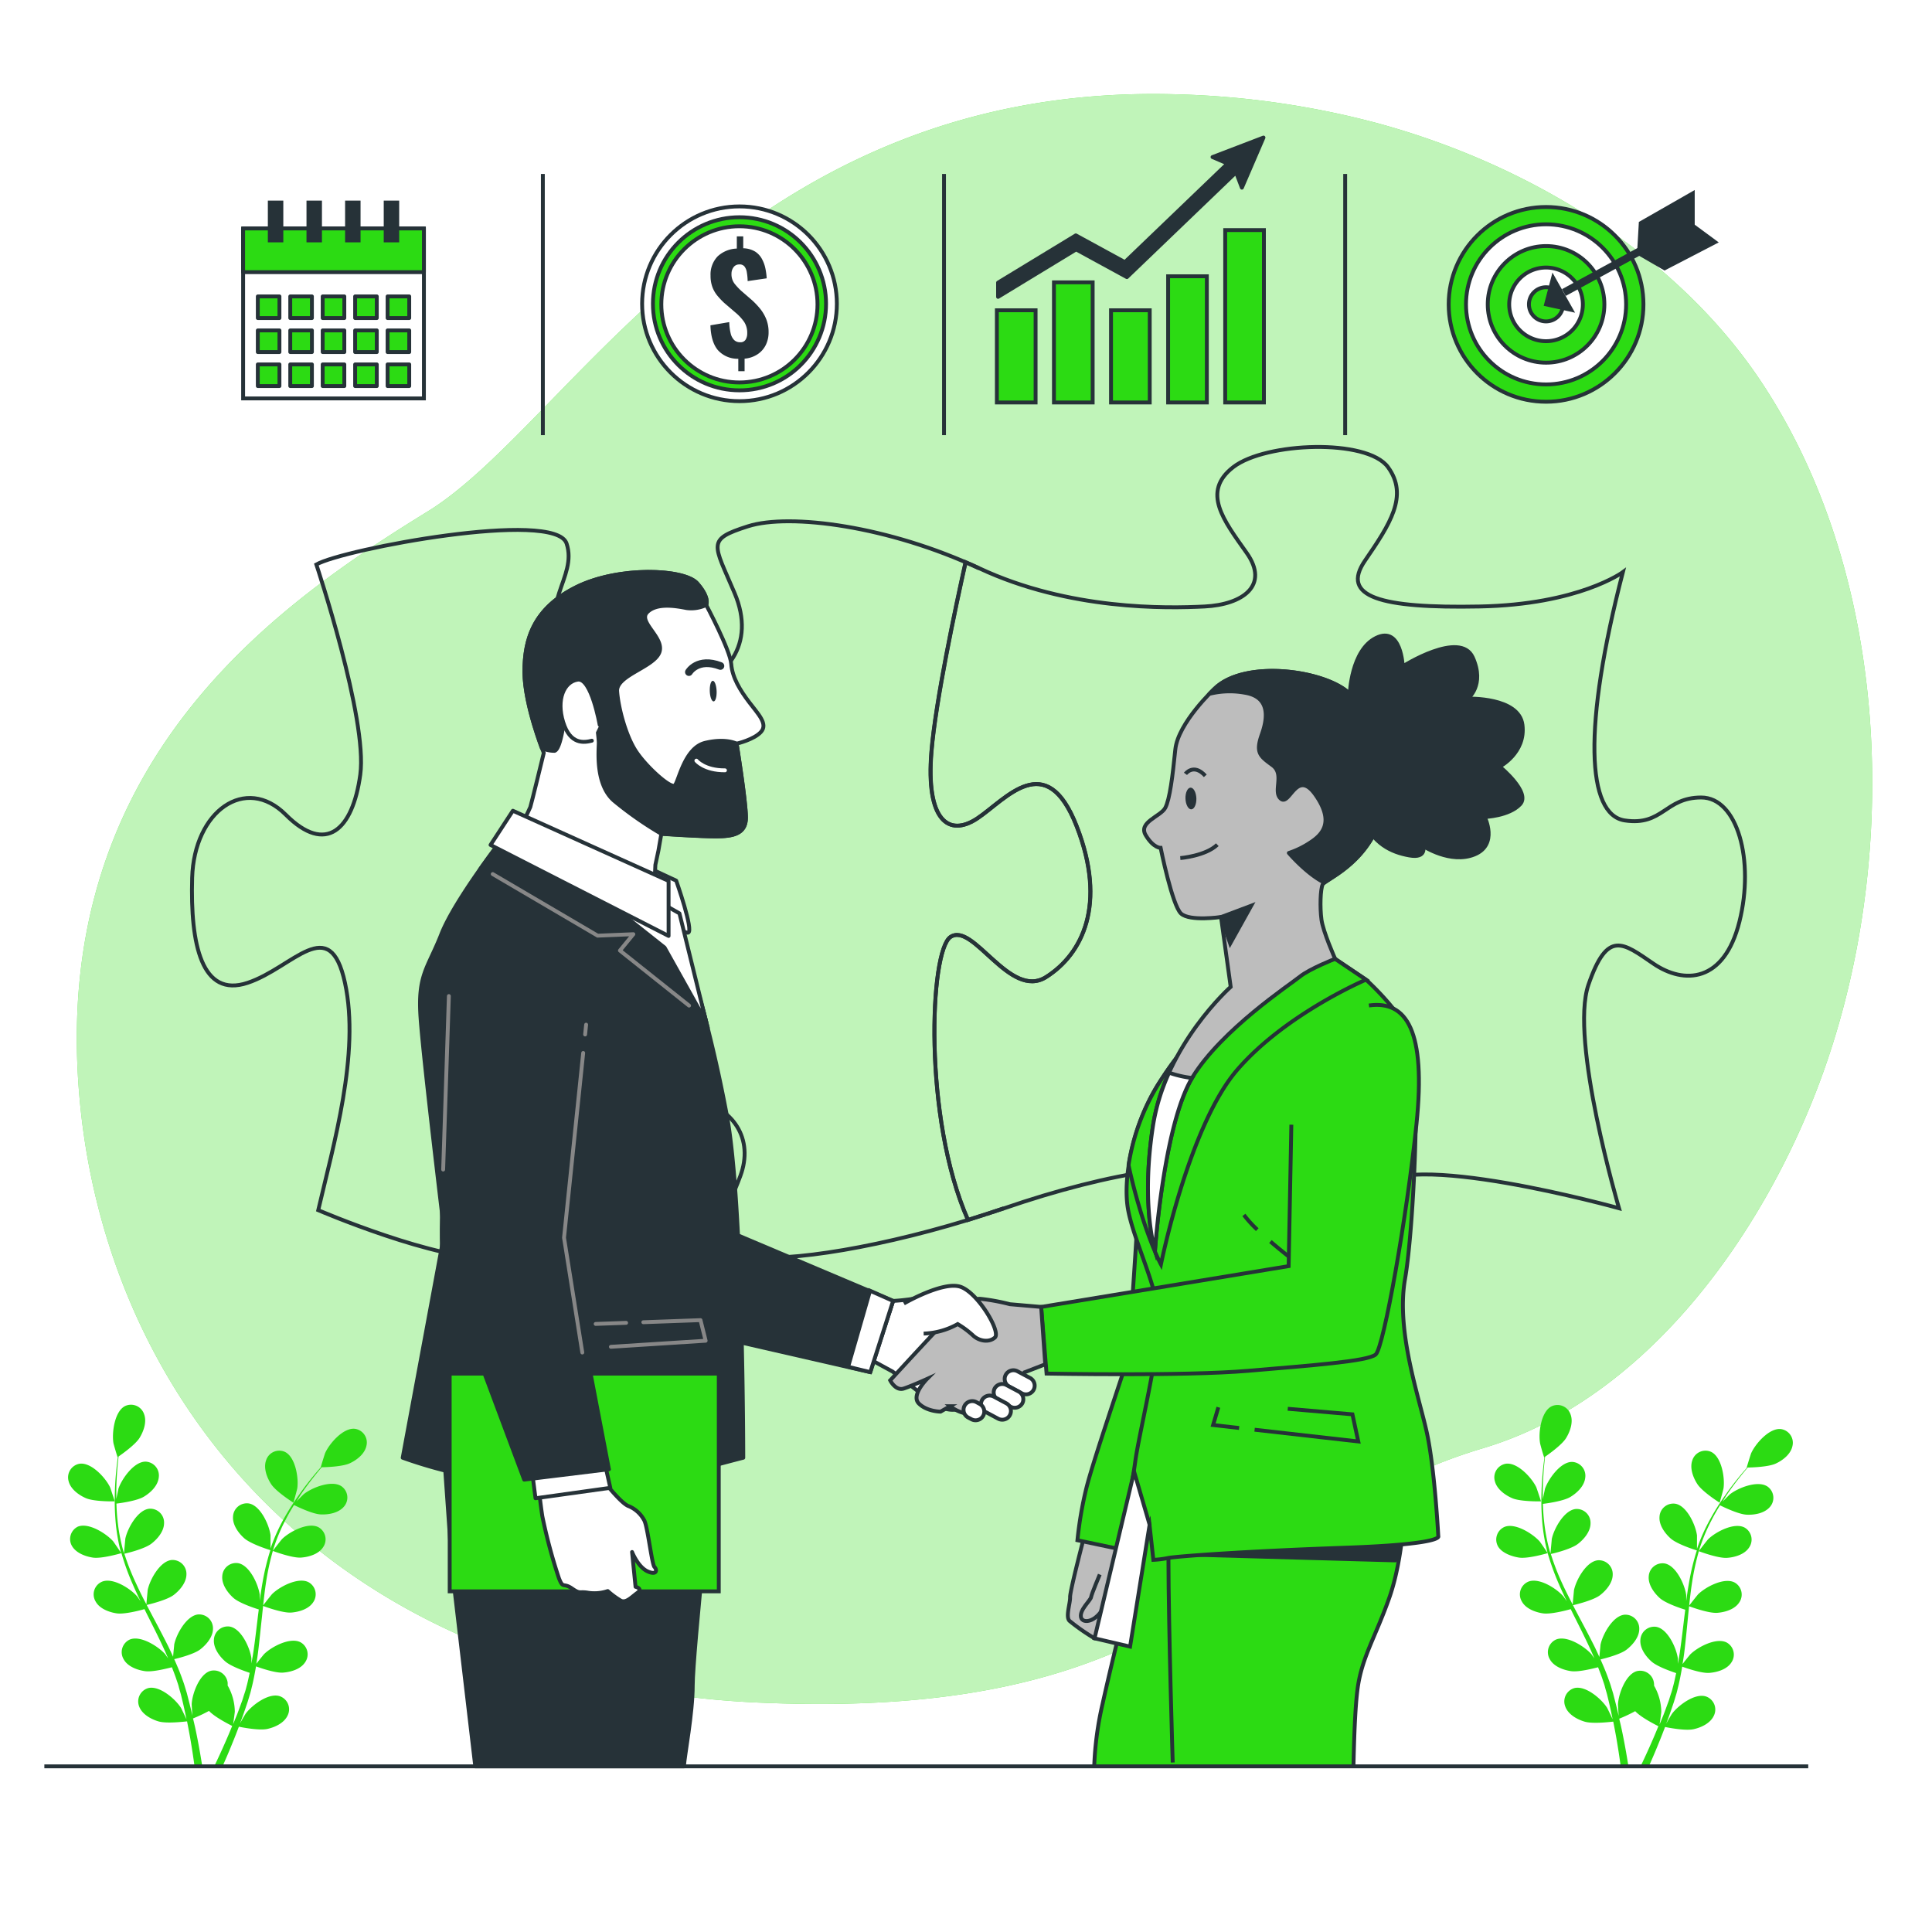<svg class="animated" id="freepik_stories-partnership" xmlns="http://www.w3.org/2000/svg" viewBox="0 0 500 500" version="1.1" xmlns:xlink="http://www.w3.org/1999/xlink" xmlns:svgjs="http://svgjs.com/svgjs"><style>svg#freepik_stories-partnership:not(.animated) .animable {opacity: 0;}svg#freepik_stories-partnership.animated #freepik--background-simple--inject-26 {animation: 1s 1 forwards cubic-bezier(.36,-0.01,.5,1.38) fadeIn;animation-delay: 0s;}svg#freepik_stories-partnership.animated #freepik--Puzzle--inject-26 {animation: 1s 1 forwards cubic-bezier(.36,-0.01,.5,1.38) slideRight;animation-delay: 0s;}svg#freepik_stories-partnership.animated #freepik--Target--inject-26 {animation: 1s 1 forwards cubic-bezier(.36,-0.01,.5,1.38) slideDown;animation-delay: 0s;}svg#freepik_stories-partnership.animated #freepik--Chart--inject-26 {animation: 1s 1 forwards cubic-bezier(.36,-0.01,.5,1.38) slideLeft;animation-delay: 0s;}svg#freepik_stories-partnership.animated #freepik--Money--inject-26 {animation: 1s 1 forwards cubic-bezier(.36,-0.01,.5,1.38) slideDown;animation-delay: 0s;}svg#freepik_stories-partnership.animated #freepik--Calendar--inject-26 {animation: 1s 1 forwards cubic-bezier(.36,-0.01,.5,1.38) lightSpeedLeft;animation-delay: 0s;}svg#freepik_stories-partnership.animated #freepik--Plants--inject-26 {animation: 1s 1 forwards cubic-bezier(.36,-0.01,.5,1.38) slideLeft;animation-delay: 0s;}svg#freepik_stories-partnership.animated #freepik--Characters--inject-26 {animation: 1s 1 forwards cubic-bezier(.36,-0.01,.5,1.38) slideLeft;animation-delay: 0s;}svg#freepik_stories-partnership.animated #freepik--Table--inject-26 {animation: 1s 1 forwards cubic-bezier(.36,-0.01,.5,1.38) slideDown;animation-delay: 0s;}svg#freepik_stories-partnership.animated #freepik--lines-1--inject-26 {animation: 1s 1 forwards cubic-bezier(.36,-0.01,.5,1.38) slideDown;animation-delay: 0s;}            @keyframes fadeIn {                0% {                    opacity: 0;                }                100% {                    opacity: 1;                }            }                    @keyframes slideRight {                0% {                    opacity: 0;                    transform: translateX(30px);                }                100% {                    opacity: 1;                    transform: translateX(0);                }            }                    @keyframes slideDown {                0% {                    opacity: 0;                    transform: translateY(-30px);                }                100% {                    opacity: 1;                    transform: translateY(0);                }            }                    @keyframes slideLeft {                0% {                    opacity: 0;                    transform: translateX(-30px);                }                100% {                    opacity: 1;                    transform: translateX(0);                }            }                    @keyframes lightSpeedLeft {              from {                transform: translate3d(-50%, 0, 0) skewX(20deg);                opacity: 0;              }              60% {                transform: skewX(-10deg);                opacity: 1;              }              80% {                transform: skewX(2deg);              }              to {                opacity: 1;                transform: translate3d(0, 0, 0);              }            }        </style><g id="freepik--background-simple--inject-26" class="animable" style="transform-origin: 252.204px 232.656px;"><path d="M470.92,280.06c-14.72,39.43-44.8,82.11-87.13,94.74-64,19.1-71.6,70.66-186.16,65.88a231.35,231.35,0,0,1-49.54-7.27,190.34,190.34,0,0,1-23.29-7.75C57.87,398.56,23,338.9,20.06,276.47c-3.83-82.1,53.46-121.23,90.69-144.15s82.1-111.7,194.76-107.88a223.57,223.57,0,0,1,50.92,7.43c37.91,10.26,76.44,33,98.83,66.13q2.52,3.73,4.82,7.64C490.05,156.48,491,226.3,470.92,280.06Z" style="fill: rgb(44, 219, 19); transform-origin: 252.204px 232.656px;" id="el4l8grbwkpkt" class="animable"></path><g id="elczpwl6kn0g"><path d="M470.92,280.06c-14.72,39.43-44.8,82.11-87.13,94.74-64,19.1-71.6,70.66-186.16,65.88a231.35,231.35,0,0,1-49.54-7.27,190.34,190.34,0,0,1-23.29-7.75C57.87,398.56,23,338.9,20.06,276.47c-3.83-82.1,53.46-121.23,90.69-144.15s82.1-111.7,194.76-107.88a223.57,223.57,0,0,1,50.92,7.43c37.91,10.26,76.44,33,98.83,66.13q2.52,3.73,4.82,7.64C490.05,156.48,491,226.3,470.92,280.06Z" style="fill: rgb(255, 255, 255); opacity: 0.7; transform-origin: 252.204px 232.656px;" class="animable"></path></g></g><g id="freepik--Puzzle--inject-26" class="animable" style="transform-origin: 250.642px 231.185px;"><path d="M250.5,315.72c-11.63-26.4-9.91-69.64-4.52-73.24,5.93-3.95,15.32,16.32,24.72,10.39s15.82-18.79,7.91-39.06-18.29-6.92-25.71-2-13.35.5-11.86-17.3c1.09-13.13,6.21-37.26,8.83-49,1.18.51,2.36,1,3.52,1.57-23.23-10.88-48.94-14.34-59.81-10.88s-8.9,4.45-3.47,17.3c11.35,26.81-31.62,36-44,15.35-7.41-12.36,3.49-19.3.52-28.2s-57.84,1.48-64.76,5.44c0,0,13.34,40,11.37,54.38s-8.9,20.77-19.28,10.38-23.73-1-24.23,16.32,2.47,31.14,14.34,27.19,21.26-18.29,25.21,0-3,42-6.92,58.83c0,0,31.15,13.35,45.48,12.36s23.24-1.48,18.79-10.38-11.87-14.83-6.43-24.72,27.19-8.9,38.56-6.43,16.32,10.88,12.86,20.27-9.4,18.79,1.48,20.76c10.25,1.87,36.32-2.42,62-10.78C253.58,314.76,252,315.24,250.5,315.72Z" style="fill: none; stroke: rgb(38, 50, 56); stroke-miterlimit: 10; transform-origin: 165.926px 230.256px;" id="elc0ck0bopr74" class="animable"></path><path d="M259.82,312.69c-1.52.52-3.05,1-4.57,1.53C256.77,313.72,258.3,313.21,259.82,312.69Z" style="fill: none; stroke: rgb(38, 50, 56); stroke-miterlimit: 10; transform-origin: 257.535px 313.455px;" id="el1paoei9yvpv" class="animable"></path><path d="M440.27,206.39c-9.39,0-9.89,7.42-19.78,5.94s-10.87-24.23-.49-64.27c0,0-11.37,8.4-37.08,8.9s-36.09-2.48-29.66-11.87,11.37-16.81,5.93-24.22-31.64-6.43-40,0-2.47,13.84,3.46,22.24-1,13.35-10.88,13.85-35.1,1-58.34-9.89c-1.16-.55-2.34-1.06-3.52-1.57-2.62,11.77-7.74,35.9-8.83,49-1.49,17.8,4.44,22.25,11.86,17.3s17.8-18.29,25.71,2,1.48,33.12-7.91,39.06S251.91,238.53,246,242.48c-5.39,3.6-7.11,46.84,4.52,73.24,3.11-1,6.22-2,9.32-3,27.19-9.4,54.38-13.85,59.33-7.42s3,5.44-3.46,15.33-5.94,18.29,4.94,23.23,37.57,4,40-7.41-11.37-17.8-4.94-28.68S419,312.69,419,312.69s-12.85-43.51-7.91-57.85S420,244,427.91,249.4s18.29,4.95,22.25-10.87S449.66,206.39,440.27,206.39Z" style="fill: none; stroke: rgb(38, 50, 56); stroke-miterlimit: 10; transform-origin: 346.228px 231.185px;" id="elmqsyv48tjom" class="animable"></path></g><g id="freepik--Target--inject-26" class="animable" style="transform-origin: 405.222px 78.77px;"><g id="elwbo5fduo01q"><circle cx="400.12" cy="78.77" r="25.2" style="fill: rgb(44, 219, 19); stroke: rgb(38, 50, 56); stroke-miterlimit: 10; transform-origin: 400.12px 78.77px; transform: rotate(-25.27deg);" class="animable"></circle></g><g id="elx7wv14j6tmd"><circle cx="400.12" cy="78.77" r="20.72" style="fill: rgb(255, 255, 255); stroke: rgb(38, 50, 56); stroke-miterlimit: 10; transform-origin: 400.12px 78.77px; transform: rotate(-5.86deg);" class="animable"></circle></g><g id="elk6kjycvppwc"><circle cx="400.12" cy="78.77" r="15.09" style="fill: rgb(44, 219, 19); stroke: rgb(38, 50, 56); stroke-miterlimit: 10; transform-origin: 400.12px 78.77px; transform: rotate(-25.44deg);" class="animable"></circle></g><path d="M409.64,78.77a9.53,9.53,0,1,0-9.53,9.53A9.52,9.52,0,0,0,409.64,78.77Z" style="fill: rgb(255, 255, 255); stroke: rgb(38, 50, 56); stroke-miterlimit: 10; transform-origin: 400.11px 78.77px;" id="el2lk6ukuj0vw" class="animable"></path><path d="M404.53,78.77a4.42,4.42,0,1,0-4.42,4.41A4.42,4.42,0,0,0,404.53,78.77Z" style="fill: rgb(44, 219, 19); stroke: rgb(38, 50, 56); stroke-miterlimit: 10; transform-origin: 400.11px 78.76px;" id="elw5zfjwvz5q" class="animable"></path><polygon points="401.94 71.86 400.12 78.77 406.64 80.2 401.94 71.86" style="fill: rgb(38, 50, 56); stroke: rgb(38, 50, 56); stroke-miterlimit: 10; transform-origin: 403.38px 76.03px;" id="el741zmx3e7ai" class="animable"></polygon><line x1="404.72" y1="75.71" x2="433.39" y2="60.09" style="fill: rgb(255, 255, 255); stroke: rgb(38, 50, 56); stroke-miterlimit: 10; stroke-width: 2px; transform-origin: 419.055px 67.9px;" id="elye6j418omwl" class="animable"></line><polygon points="424.19 65.23 424.62 57.74 438.09 50.04 438.09 58.59 424.19 65.23" style="fill: rgb(38, 50, 56); stroke: rgb(38, 50, 56); stroke-miterlimit: 10; transform-origin: 431.14px 57.635px;" id="el290qlhyiigq" class="animable"></polygon><polygon points="443.87 62.66 437.97 58.31 424.13 65.58 430.8 69.44 443.87 62.66" style="fill: rgb(38, 50, 56); stroke: rgb(38, 50, 56); stroke-miterlimit: 10; transform-origin: 434px 63.875px;" id="elx1swzbshomn" class="animable"></polygon></g><g id="freepik--Chart--inject-26" class="animable" style="transform-origin: 292.545px 69.88px;"><rect x="257.99" y="80.3" width="10.02" height="23.86" style="fill: rgb(44, 219, 19); stroke: rgb(38, 50, 56); stroke-miterlimit: 10; transform-origin: 263px 92.23px;" id="elcvd68nqd7s" class="animable"></rect><rect x="272.76" y="73.07" width="10.02" height="31.09" style="fill: rgb(44, 219, 19); stroke: rgb(38, 50, 56); stroke-miterlimit: 10; transform-origin: 277.77px 88.615px;" id="elfkfjrtlskmr" class="animable"></rect><rect x="287.53" y="80.3" width="10.02" height="23.86" style="fill: rgb(44, 219, 19); stroke: rgb(38, 50, 56); stroke-miterlimit: 10; transform-origin: 292.54px 92.23px;" id="elqm9o8gtipr" class="animable"></rect><rect x="302.31" y="71.5" width="10.02" height="32.66" style="fill: rgb(44, 219, 19); stroke: rgb(38, 50, 56); stroke-miterlimit: 10; transform-origin: 307.32px 87.83px;" id="eletzu3o7plw" class="animable"></rect><rect x="317.08" y="59.55" width="10.02" height="44.61" style="fill: rgb(44, 219, 19); stroke: rgb(38, 50, 56); stroke-miterlimit: 10; transform-origin: 322.09px 81.855px;" id="el6clau6eeg6p" class="animable"></rect><polygon points="313.8 40.65 317.71 42.32 291.12 67.84 278.42 60.91 258.3 73.14 258.3 76.83 278.5 64.55 291.64 71.72 319.89 44.6 321.4 48.57 326.99 35.6 313.8 40.65" style="fill: rgb(38, 50, 56); stroke: rgb(38, 50, 56); stroke-linecap: round; stroke-linejoin: round; transform-origin: 292.645px 56.215px;" id="elelxmoz860i" class="animable"></polygon></g><g id="freepik--Money--inject-26" class="animable" style="transform-origin: 191.38px 78.62px;"><g id="elce3nw72ygfs"><circle cx="191.38" cy="78.62" r="25.2" style="fill: rgb(255, 255, 255); stroke: rgb(38, 50, 56); stroke-miterlimit: 10; transform-origin: 191.38px 78.62px; transform: rotate(-13.21deg);" class="animable"></circle></g><g id="eldnevdx3mq5m"><circle cx="191.38" cy="78.62" r="22.4" style="fill: rgb(44, 219, 19); stroke: rgb(38, 50, 56); stroke-miterlimit: 10; transform-origin: 191.38px 78.62px; transform: rotate(-12.86deg);" class="animable"></circle></g><g id="el03wbcbszpcjc"><circle cx="191.36" cy="78.77" r="20.21" style="fill: rgb(255, 255, 255); stroke: rgb(38, 50, 56); stroke-miterlimit: 10; transform-origin: 191.36px 78.77px; transform: rotate(-8.81deg);" class="animable"></circle></g><path d="M191.07,96.06V92.85a6.84,6.84,0,0,1-5.31-2.27q-1.77-2.14-1.9-6.39l4.87-.83a13.58,13.58,0,0,0,.36,2.89A3.53,3.53,0,0,0,190,88a2.09,2.09,0,0,0,1.52.57,1.53,1.53,0,0,0,1.46-.69,3.08,3.08,0,0,0,.4-1.59,5.14,5.14,0,0,0-.81-3,12.47,12.47,0,0,0-2.23-2.4l-2.93-2.51a19.58,19.58,0,0,1-1.79-1.9,7.75,7.75,0,0,1-1.26-2.21,8.39,8.39,0,0,1-.47-2.94,6.76,6.76,0,0,1,1.85-5,7.63,7.63,0,0,1,4.95-2V61.17h1.66v3.08a6.31,6.31,0,0,1,3.05.84A5.18,5.18,0,0,1,197.18,67a8.76,8.76,0,0,1,.9,2.45,17.25,17.25,0,0,1,.34,2.58l-4.93.72a14.63,14.63,0,0,0-.21-2.26,3.26,3.26,0,0,0-.62-1.54,1.59,1.59,0,0,0-1.38-.51,1.75,1.75,0,0,0-1.47.76,2.8,2.8,0,0,0-.5,1.62,4,4,0,0,0,.76,2.55,15.84,15.84,0,0,0,1.73,1.87l2.86,2.48a20.33,20.33,0,0,1,2.11,2.24,10.65,10.65,0,0,1,1.55,2.68,9,9,0,0,1,.59,3.36,7.34,7.34,0,0,1-.75,3.33A6.12,6.12,0,0,1,196,91.72a7.11,7.11,0,0,1-3.3,1.1v3.24Z" style="fill: rgb(38, 50, 56); transform-origin: 191.386px 78.615px;" id="elf1ivkj0vi1" class="animable"></path></g><g id="freepik--Calendar--inject-26" class="animable" style="transform-origin: 86.315px 77.515px;"><rect x="62.92" y="59.12" width="46.79" height="43.99" style="fill: rgb(255, 255, 255); stroke: rgb(38, 50, 56); stroke-miterlimit: 10; transform-origin: 86.315px 81.115px;" id="el7wwrix8idli" class="animable"></rect><rect x="62.92" y="59.12" width="46.79" height="11.31" style="fill: rgb(44, 219, 19); stroke: rgb(38, 50, 56); stroke-linecap: round; stroke-linejoin: round; transform-origin: 86.315px 64.775px;" id="el6mwnijrbxmc" class="animable"></rect><rect x="66.72" y="76.71" width="5.6" height="5.6" style="fill: rgb(44, 219, 19); stroke: rgb(38, 50, 56); stroke-linecap: round; stroke-linejoin: round; transform-origin: 69.52px 79.51px;" id="el07jb8ek8ueno" class="animable"></rect><rect x="75.12" y="76.71" width="5.6" height="5.6" style="fill: rgb(44, 219, 19); stroke: rgb(38, 50, 56); stroke-linecap: round; stroke-linejoin: round; transform-origin: 77.92px 79.51px;" id="el79x8vu8gwv9" class="animable"></rect><rect x="83.51" y="76.71" width="5.6" height="5.6" style="fill: rgb(44, 219, 19); stroke: rgb(38, 50, 56); stroke-linecap: round; stroke-linejoin: round; transform-origin: 86.31px 79.51px;" id="el7jnywo1c1fc" class="animable"></rect><rect x="91.91" y="76.71" width="5.6" height="5.6" style="fill: rgb(44, 219, 19); stroke: rgb(38, 50, 56); stroke-linecap: round; stroke-linejoin: round; transform-origin: 94.71px 79.51px;" id="elqkpxt7ug6ac" class="animable"></rect><rect x="100.31" y="76.71" width="5.6" height="5.6" style="fill: rgb(44, 219, 19); stroke: rgb(38, 50, 56); stroke-linecap: round; stroke-linejoin: round; transform-origin: 103.11px 79.51px;" id="elu8jo8dyosp" class="animable"></rect><rect x="66.72" y="85.51" width="5.6" height="5.6" style="fill: rgb(44, 219, 19); stroke: rgb(38, 50, 56); stroke-linecap: round; stroke-linejoin: round; transform-origin: 69.52px 88.31px;" id="elq6abqbv7ul" class="animable"></rect><rect x="75.12" y="85.51" width="5.6" height="5.6" style="fill: rgb(44, 219, 19); stroke: rgb(38, 50, 56); stroke-linecap: round; stroke-linejoin: round; transform-origin: 77.92px 88.31px;" id="elsacf2l5sevc" class="animable"></rect><rect x="83.51" y="85.51" width="5.6" height="5.6" style="fill: rgb(44, 219, 19); stroke: rgb(38, 50, 56); stroke-linecap: round; stroke-linejoin: round; transform-origin: 86.31px 88.31px;" id="el8khzszvo7lw" class="animable"></rect><rect x="91.91" y="85.51" width="5.6" height="5.6" style="fill: rgb(44, 219, 19); stroke: rgb(38, 50, 56); stroke-linecap: round; stroke-linejoin: round; transform-origin: 94.71px 88.31px;" id="ell1sbcq3eaz" class="animable"></rect><rect x="100.31" y="85.51" width="5.6" height="5.6" style="fill: rgb(44, 219, 19); stroke: rgb(38, 50, 56); stroke-linecap: round; stroke-linejoin: round; transform-origin: 103.11px 88.31px;" id="elnfajvlo9enr" class="animable"></rect><rect x="66.72" y="94.31" width="5.6" height="5.6" style="fill: rgb(44, 219, 19); stroke: rgb(38, 50, 56); stroke-linecap: round; stroke-linejoin: round; transform-origin: 69.52px 97.11px;" id="el07th9o8igto2" class="animable"></rect><rect x="75.12" y="94.31" width="5.6" height="5.6" style="fill: rgb(44, 219, 19); stroke: rgb(38, 50, 56); stroke-linecap: round; stroke-linejoin: round; transform-origin: 77.92px 97.11px;" id="el97bwamjn71b" class="animable"></rect><rect x="83.51" y="94.31" width="5.6" height="5.6" style="fill: rgb(44, 219, 19); stroke: rgb(38, 50, 56); stroke-linecap: round; stroke-linejoin: round; transform-origin: 86.31px 97.11px;" id="elejt03btuxi" class="animable"></rect><rect x="91.91" y="94.31" width="5.6" height="5.6" style="fill: rgb(44, 219, 19); stroke: rgb(38, 50, 56); stroke-linecap: round; stroke-linejoin: round; transform-origin: 94.71px 97.11px;" id="eln1b0bofa64s" class="animable"></rect><rect x="100.31" y="94.31" width="5.6" height="5.6" style="fill: rgb(44, 219, 19); stroke: rgb(38, 50, 56); stroke-linecap: round; stroke-linejoin: round; transform-origin: 103.11px 97.11px;" id="elox633xpl4qs" class="animable"></rect><rect x="69.32" y="51.92" width="4" height="10.8" style="fill: rgb(38, 50, 56); transform-origin: 71.32px 57.32px;" id="elrg3vibj64f" class="animable"></rect><rect x="79.32" y="51.92" width="4" height="10.8" style="fill: rgb(38, 50, 56); transform-origin: 81.32px 57.32px;" id="elsy4qv345fj" class="animable"></rect><rect x="89.31" y="51.92" width="4" height="10.8" style="fill: rgb(38, 50, 56); transform-origin: 91.31px 57.32px;" id="eluq7tyegt4bp" class="animable"></rect><rect x="99.31" y="51.92" width="4" height="10.8" style="fill: rgb(38, 50, 56); transform-origin: 101.31px 57.32px;" id="el4ahwfv6qvc6" class="animable"></rect></g><g id="freepik--Plants--inject-26" class="animable" style="transform-origin: 240.802px 410.385px;"><path d="M22.23,387.72c2.17.95,7.48.83,7.48.83s-1.14-3.47-1.24-3.68c-1.17-2.44-4.85-6.46-7.85-6.06a3.58,3.58,0,0,0-2.87,4.49C18.25,385.37,20.38,386.92,22.23,387.72Z" style="fill: rgb(44, 219, 19); transform-origin: 23.665px 383.669px;" id="elx4tmf4lzx2" class="animable"></path><path d="M24.06,403.11c2.25.32,7-1.05,7.37-1.16a62.79,62.79,0,0,0,2.87,7.95c.65,1.51,1.36,3,2.08,4.51-.43-.64-.82-1.2-.89-1.27-1.76-2.05-6.38-5-9.16-3.77a3.57,3.57,0,0,0-1.59,5.08c1,1.87,3.49,2.8,5.49,3.09s6.09-.79,7.16-1.1c.28.57.56,1.15.85,1.72,1.37,2.73,2.75,5.45,4,8.16.45.95.86,1.91,1.27,2.87-.39-.57-.71-1-.77-1.1-1.77-2-6.39-4.95-9.17-3.77A3.59,3.59,0,0,0,32,429.41c1,1.87,3.5,2.79,5.49,3.08s5.7-.69,7-1c.39,1,.78,2,1.12,3,.21.67.47,1.31.64,2s.38,1.34.56,2c.31,1.29.64,2.62.91,3.89.2.88.37,1.73.54,2.57-.44-.95-1.33-2.8-1.42-2.95-1.44-2.29-5.56-5.86-8.49-5.12A3.59,3.59,0,0,0,36,441.6c.73,2,3,3.3,5,3.89,2.12.64,6.82.05,7.41,0,.28,1.41.54,2.78.77,4.07.5,2.87.88,5.43,1.17,7.6h2c-.35-2.25-.8-4.92-1.4-7.92-.28-1.43-.61-2.95-1-4.51a38.36,38.36,0,0,0,4.14-1.95c1.55,1.68,5.51,3.64,6,3.89-.54,1.33-1.08,2.62-1.61,3.82-1.1,2.53-2.14,4.77-3.06,6.67h2.15c.79-1.76,1.66-3.76,2.56-6,.56-1.35,1.12-2.8,1.69-4.29.57.12,5.22,1.06,7.39.57,2-.44,4.35-1.55,5.24-3.5a3.59,3.59,0,0,0-2-4.95c-2.87-1-7.24,2.3-8.85,4.47-.09.13-1,1.63-1.5,2.59.23-.61.46-1.2.68-1.83.46-1.25.88-2.51,1.34-3.86l.6-2c.21-.67.35-1.39.54-2.1.39-1.63.7-3.31,1-5,1.1.4,5,1.76,7,1.61s4.54-.88,5.7-2.67a3.57,3.57,0,0,0-1.2-5.19c-2.69-1.38-7.51,1.17-9.42,3.08-.12.12-1.34,1.64-2,2.49.16-1,.33-2,.46-3.08.37-3,.65-6.05,1-9.09.09-.93.19-1.86.29-2.79.39.15,5,1.86,7.26,1.71,2-.15,4.53-.88,5.7-2.67a3.58,3.58,0,0,0-1.2-5.19c-2.69-1.39-7.51,1.16-9.43,3.07-.14.14-1.89,2.34-2.31,2.92.21-2.05.45-4.08.76-6.08a65,65,0,0,1,1.74-8c.18.07,5,1.88,7.3,1.72,2-.14,4.54-.88,5.7-2.67a3.58,3.58,0,0,0-1.2-5.19c-2.69-1.39-7.51,1.17-9.42,3.07-.15.15-2,2.51-2.35,3,0-.15.08-.31.12-.46a45.74,45.74,0,0,1,3.17-7.56c.68-1.35,1.42-2.6,2.16-3.79.86.43,4.8,2.34,6.91,2.43s4.6-.38,6-2a3.57,3.57,0,0,0-.63-5.29c-2.52-1.68-7.59.34-9.7,2-.12.09-1.18,1.15-1.94,1.93.34-.53.68-1.09,1-1.6,1.26-1.9,2.54-3.57,3.68-5,.66-.83,1.27-1.56,1.85-2.25,1.06,0,5.34-.15,7.21-1s3.92-2.45,4.36-4.54a3.58,3.58,0,0,0-3-4.41c-3-.32-6.58,3.8-7.68,6.27-.09.21-1.19,3.72-1.14,3.72H83c-.57.65-1.18,1.35-1.82,2.13-1.18,1.44-2.49,3.09-3.8,5a61.57,61.57,0,0,0-4,6.29,46.45,46.45,0,0,0-3.37,7.58l0,.1c0-.89,0-3.37,0-3.56-.35-2.68-2.6-7.65-5.57-8.2a3.58,3.58,0,0,0-4.13,3.37c-.17,2.13,1.37,4.26,2.87,5.6,1.7,1.52,6.41,3,6.79,3.1a63.22,63.22,0,0,0-2,8.22c-.29,1.62-.53,3.26-.75,4.9,0-.76,0-1.45,0-1.54-.35-2.68-2.6-7.65-5.57-8.2a3.58,3.58,0,0,0-4.13,3.36c-.17,2.13,1.37,4.26,2.87,5.61s5.52,2.69,6.58,3l-.24,1.9c-.36,3-.71,6.06-1.14,9-.15,1-.34,2.06-.53,3.09,0-.68,0-1.26,0-1.34-.35-2.68-2.59-7.66-5.57-8.21a3.59,3.59,0,0,0-4.13,3.37c-.17,2.13,1.37,4.26,2.88,5.6s5.12,2.57,6.38,3c-.22,1-.44,2.08-.7,3.09-.19.67-.33,1.34-.56,2s-.43,1.34-.64,2c-.46,1.25-.92,2.54-1.39,3.75l-1,2.44c.16-1,.44-3.07.44-3.25a14,14,0,0,0-1.86-6.76,5.24,5.24,0,0,0,0-.79,3.59,3.59,0,0,0-4.38-3c-2.92.78-4.78,5.91-4.92,8.61,0,.16.1,1.9.18,3-.14-.64-.28-1.25-.44-1.91-.31-1.29-.65-2.57-1-3.95-.2-.66-.41-1.33-.61-2s-.47-1.36-.71-2.05c-.57-1.58-1.24-3.15-1.94-4.72,1.13-.27,5.14-1.29,6.74-2.53s3.3-3.24,3.29-5.37a3.59,3.59,0,0,0-3.87-3.67c-3,.33-5.62,5.12-6.16,7.77,0,.16-.21,2.1-.29,3.17-.43-.94-.86-1.88-1.32-2.82-1.35-2.7-2.79-5.4-4.22-8.1l-1.3-2.48c.41-.1,5.19-1.21,7-2.59,1.61-1.23,3.3-3.24,3.29-5.37a3.59,3.59,0,0,0-3.87-3.67c-3,.33-5.62,5.12-6.16,7.77,0,.2-.3,3-.32,3.71-1-1.83-1.88-3.65-2.72-5.49a61.74,61.74,0,0,1-3-7.63c.19,0,5.19-1.18,7-2.59,1.6-1.23,3.3-3.24,3.28-5.37a3.58,3.58,0,0,0-3.86-3.67c-3,.33-5.62,5.12-6.17,7.76,0,.21-.31,3.22-.32,3.77l-.16-.46a47,47,0,0,1-1.53-8.05c-.17-1.5-.24-2.95-.29-4.35,1-.12,5.31-.7,7.11-1.79s3.63-2.86,3.85-5a3.58,3.58,0,0,0-3.44-4.07c-3,0-6.14,4.47-7,7,0,.14-.35,1.61-.55,2.69,0-.64,0-1.29,0-1.9,0-2.29.15-4.39.29-6.24.09-1,.19-2,.3-2.89.87-.6,4.37-3.07,5.45-4.84s1.91-4.21,1.12-6.19a3.57,3.57,0,0,0-4.92-2c-2.69,1.39-3.4,6.8-3,9.46,0,.23,1.06,3.77,1.1,3.74l.06,0c-.12.85-.24,1.77-.34,2.77-.19,1.86-.38,3.95-.43,6.25a65,65,0,0,0,.17,7.42,47.25,47.25,0,0,0,1.38,8.18l0,.1c-.48-.75-1.88-2.79-2-2.94-1.77-2-6.39-4.95-9.17-3.77A3.58,3.58,0,0,0,18.57,400C19.6,401.89,22.06,402.81,24.06,403.11Z" style="fill: rgb(44, 219, 19); transform-origin: 56.539px 410.35px;" id="elh18babgm8kr" class="animable"></path><path d="M75.94,388.89s1-3.53,1-3.76c.38-2.67-.48-8.06-3.2-9.38a3.57,3.57,0,0,0-4.87,2.16c-.73,2,.19,4.47,1.29,6.16C71.44,386.06,75.93,388.89,75.94,388.89Z" style="fill: rgb(44, 219, 19); transform-origin: 72.817px 382.161px;" id="elkd2n5mde8k" class="animable"></path><path d="M391.34,387.72c2.17.95,7.48.83,7.48.83s-1.14-3.47-1.24-3.68c-1.17-2.44-4.85-6.46-7.85-6.06a3.58,3.58,0,0,0-2.87,4.49C387.36,385.37,389.49,386.92,391.34,387.72Z" style="fill: rgb(44, 219, 19); transform-origin: 392.775px 383.669px;" id="elxhl7g71azs" class="animable"></path><path d="M393.17,403.11c2.25.32,7-1.05,7.37-1.16a64.38,64.38,0,0,0,2.87,7.95c.65,1.51,1.36,3,2.08,4.51-.43-.64-.82-1.2-.89-1.27-1.76-2.05-6.38-5-9.16-3.77a3.57,3.57,0,0,0-1.59,5.08c1,1.87,3.49,2.8,5.49,3.09s6.09-.79,7.16-1.1c.28.57.56,1.15.85,1.72,1.37,2.73,2.75,5.45,4,8.16.45.95.86,1.91,1.27,2.87-.39-.57-.71-1-.77-1.1-1.77-2-6.38-4.95-9.17-3.77a3.59,3.59,0,0,0-1.59,5.09c1,1.87,3.5,2.79,5.49,3.08s5.7-.69,7-1c.39,1,.79,2,1.12,3,.21.67.47,1.31.64,2s.38,1.34.56,2c.31,1.29.64,2.62.91,3.89.2.88.37,1.73.54,2.57-.44-.95-1.33-2.8-1.42-2.95-1.44-2.29-5.56-5.86-8.49-5.12a3.59,3.59,0,0,0-2.34,4.79c.73,2,3,3.3,5,3.89,2.12.64,6.82.05,7.41,0,.28,1.41.54,2.78.77,4.07.5,2.87.88,5.43,1.17,7.6h2c-.35-2.25-.8-4.92-1.4-7.92-.28-1.43-.61-2.95-1-4.51a38.36,38.36,0,0,0,4.14-1.95c1.55,1.68,5.51,3.64,6,3.89-.54,1.33-1.08,2.62-1.61,3.82-1.1,2.53-2.14,4.77-3.06,6.67h2.15c.79-1.76,1.66-3.76,2.56-6,.56-1.35,1.12-2.8,1.69-4.29.57.12,5.22,1.06,7.39.57,2-.44,4.35-1.55,5.24-3.5a3.59,3.59,0,0,0-2-4.95c-2.87-1-7.24,2.3-8.85,4.47-.09.13-1,1.63-1.5,2.59.23-.61.46-1.2.69-1.83.45-1.25.87-2.51,1.33-3.86l.6-2c.21-.67.35-1.39.54-2.1.39-1.63.7-3.31,1-5,1.1.4,5,1.76,7,1.61s4.54-.88,5.7-2.67a3.57,3.57,0,0,0-1.2-5.19c-2.69-1.38-7.51,1.17-9.42,3.08-.12.12-1.34,1.64-2,2.49.16-1,.33-2,.46-3.08.37-3,.65-6.05.95-9.09.09-.93.19-1.86.29-2.79.39.15,5,1.86,7.26,1.71,2-.15,4.53-.88,5.7-2.67a3.58,3.58,0,0,0-1.2-5.19c-2.69-1.39-7.51,1.16-9.43,3.07-.14.14-1.89,2.34-2.31,2.92.21-2.05.45-4.08.76-6.08a65,65,0,0,1,1.74-8c.18.07,5,1.88,7.3,1.72,2-.14,4.54-.88,5.7-2.67a3.58,3.58,0,0,0-1.2-5.19c-2.69-1.39-7.51,1.17-9.42,3.07-.15.15-2,2.51-2.35,3,0-.15.08-.31.12-.46a45.74,45.74,0,0,1,3.17-7.56c.68-1.35,1.42-2.6,2.16-3.79.86.43,4.8,2.34,6.91,2.43s4.6-.38,6-2a3.57,3.57,0,0,0-.63-5.29c-2.52-1.68-7.59.34-9.7,2-.11.09-1.18,1.15-1.94,1.93.34-.53.68-1.09,1-1.6,1.27-1.9,2.54-3.57,3.68-5,.66-.83,1.27-1.56,1.85-2.25,1.06,0,5.34-.15,7.21-1s3.92-2.45,4.36-4.54a3.58,3.58,0,0,0-3-4.41c-3-.32-6.59,3.8-7.69,6.27-.09.21-1.19,3.72-1.14,3.72h.07c-.57.65-1.18,1.35-1.82,2.13-1.18,1.44-2.49,3.09-3.8,5a61.57,61.57,0,0,0-3.95,6.29,46.45,46.45,0,0,0-3.37,7.58.38.38,0,0,1,0,.1c0-.89,0-3.37,0-3.56-.35-2.68-2.6-7.65-5.57-8.2a3.58,3.58,0,0,0-4.13,3.37c-.17,2.13,1.37,4.26,2.87,5.6,1.7,1.52,6.41,3,6.79,3.1a63.22,63.22,0,0,0-2,8.22c-.29,1.62-.53,3.26-.75,4.9,0-.76,0-1.45,0-1.54-.35-2.68-2.6-7.65-5.57-8.2a3.58,3.58,0,0,0-4.13,3.36c-.17,2.13,1.37,4.26,2.87,5.61s5.52,2.69,6.58,3c-.07.63-.16,1.26-.24,1.9-.36,3-.71,6.06-1.14,9-.15,1-.34,2.06-.53,3.09,0-.68,0-1.26,0-1.34-.35-2.68-2.59-7.66-5.57-8.21a3.59,3.59,0,0,0-4.13,3.37c-.17,2.13,1.37,4.26,2.88,5.6s5.13,2.57,6.38,3c-.22,1-.44,2.08-.7,3.09-.19.67-.33,1.34-.56,2s-.43,1.34-.64,2c-.46,1.25-.92,2.54-1.39,3.75l-1,2.44c.16-1,.44-3.07.44-3.25a13.89,13.89,0,0,0-1.86-6.76,5.24,5.24,0,0,0-.05-.79,3.59,3.59,0,0,0-4.38-3c-2.92.78-4.78,5.91-4.92,8.61,0,.16.1,1.9.18,3-.14-.64-.28-1.25-.44-1.91-.31-1.29-.65-2.57-1-3.95-.2-.66-.41-1.33-.61-2s-.47-1.36-.71-2.05c-.57-1.58-1.24-3.15-1.94-4.72,1.13-.27,5.14-1.29,6.74-2.53s3.3-3.24,3.29-5.37a3.59,3.59,0,0,0-3.87-3.67c-3,.33-5.62,5.12-6.16,7.77,0,.16-.21,2.1-.29,3.17-.43-.94-.86-1.88-1.32-2.82-1.35-2.7-2.79-5.4-4.22-8.1l-1.3-2.48c.41-.1,5.19-1.21,7-2.59,1.61-1.23,3.3-3.24,3.29-5.37a3.59,3.59,0,0,0-3.87-3.67c-3,.33-5.62,5.12-6.16,7.77,0,.2-.3,3-.32,3.71-.95-1.83-1.88-3.65-2.72-5.49a61.74,61.74,0,0,1-2.95-7.63c.19,0,5.19-1.18,7-2.59,1.6-1.23,3.3-3.24,3.28-5.37a3.58,3.58,0,0,0-3.86-3.67c-3,.33-5.62,5.12-6.17,7.76,0,.21-.31,3.22-.32,3.77l-.16-.46a47,47,0,0,1-1.53-8.05c-.16-1.5-.24-2.95-.29-4.35,1-.12,5.31-.7,7.11-1.79s3.63-2.86,3.85-5a3.58,3.58,0,0,0-3.44-4.07c-3,0-6.14,4.47-7,7,0,.14-.35,1.61-.55,2.69,0-.64,0-1.29,0-1.9,0-2.29.15-4.39.29-6.24.09-1,.19-2,.3-2.89.87-.6,4.37-3.07,5.45-4.84s1.91-4.21,1.12-6.19a3.57,3.57,0,0,0-4.92-2c-2.69,1.39-3.4,6.8-2.95,9.46,0,.23,1,3.77,1.1,3.74l.05,0c-.12.85-.24,1.77-.34,2.77-.19,1.86-.38,3.95-.43,6.25a65,65,0,0,0,.17,7.42,47.25,47.25,0,0,0,1.38,8.18l0,.1c-.48-.75-1.88-2.79-2-2.94-1.77-2-6.39-4.95-9.17-3.77a3.58,3.58,0,0,0-1.59,5.09C388.71,401.89,391.17,402.81,393.17,403.11Z" style="fill: rgb(44, 219, 19); transform-origin: 425.605px 410.42px;" id="elhz8bodni8l4" class="animable"></path><path d="M445.05,388.89s1-3.53,1-3.76c.38-2.67-.48-8.06-3.2-9.38a3.57,3.57,0,0,0-4.87,2.16c-.73,2,.19,4.47,1.29,6.16C440.55,386.06,445,388.89,445.05,388.89Z" style="fill: rgb(44, 219, 19); transform-origin: 441.927px 382.161px;" id="el799b7s0vax6" class="animable"></path></g><g id="freepik--Characters--inject-26" class="animable" style="transform-origin: 249.158px 302.568px;"><path d="M349.33,179.57s.31-11.29,6.82-14.49,6.88,7.37,6.88,7.37,14.89-9.46,18.12-2.29-1.28,10.64-1.28,10.64,13.22-.46,14.14,6.79-5.91,10.8-5.91,10.8,8.17,6.67,5.3,9.75-9.15,3.3-9.15,3.3,3.56,7.15-2.65,9.69-13.31-2.19-13.31-2.19,1.1,3.28-3.56,2.45-9.37-3-12.26-9.84S345.85,185.34,349.33,179.57Z" style="fill: rgb(38, 50, 56); stroke: rgb(38, 50, 56); stroke-linecap: round; stroke-linejoin: round; transform-origin: 371.01px 193.178px;" id="el7sfttmf42qn" class="animable"></path><path d="M280.59,397.62s-3.71,14.16-3.65,15.73-1.23,5.13-.14,6.14a52.33,52.33,0,0,0,6.47,4.51,4.89,4.89,0,0,0,2.6-.79,2.44,2.44,0,0,0,.81-1.78c0-.53-1.49-2.75-1.69-3.27s2.73-7.29,3.84-10.66a60,60,0,0,0,1.78-9.18Z" style="fill: rgb(189, 189, 189); stroke: rgb(38, 50, 56); stroke-miterlimit: 10; transform-origin: 283.485px 410.81px;" id="el44tg5gdnwq5" class="animable"></path><path d="M284.62,407.48s-2.11,5-2.25,5.86-3,3.26-2.62,5.18,4.6,1.41,6.68-4.27" style="fill: rgb(189, 189, 189); stroke: rgb(38, 50, 56); stroke-miterlimit: 10; transform-origin: 283.073px 413.504px;" id="el4dorjdsr1jz" class="animable"></path><path d="M294.07,320.7s-1.77,28.88-2.44,31.43-8.71,25.84-10.48,33a97.16,97.16,0,0,0-2.31,13.48l10.79,2.27,6.06-26.62S303.61,350,302,338.63A34,34,0,0,0,294.07,320.7Z" style="fill: rgb(44, 219, 19); stroke: rgb(38, 50, 56); stroke-miterlimit: 10; transform-origin: 290.528px 360.79px;" id="elero7n7inrtw" class="animable"></path><path d="M350.28,457.13c.13-6.28.39-14.75,1-19.6,1-8.38,4.58-13.56,8.26-24s4-24.16,4-24.16l-65.9,2.3S290,420,285.37,440.84a84.59,84.59,0,0,0-2.19,16.29" style="fill: rgb(44, 219, 19); stroke: rgb(38, 50, 56); stroke-miterlimit: 10; transform-origin: 323.36px 423.25px;" id="elgje4ays7zj9" class="animable"></path><polygon points="306.27 402.29 361.1 403.83 362.26 399.59 306.27 402.29" style="fill: rgb(38, 50, 56); stroke: rgb(38, 50, 56); stroke-linecap: round; stroke-linejoin: round; transform-origin: 334.265px 401.71px;" id="elvlltgunfv2" class="animable"></polygon><path d="M303.5,456.13s-1.08-34.29-1.11-52.9" style="fill: rgb(255, 255, 255); stroke: rgb(38, 50, 56); stroke-miterlimit: 10; transform-origin: 302.945px 429.68px;" id="elzkb85fh2hs" class="animable"></path><path d="M345.53,248.16l8,5.38S363,262,365.33,269s.64,48.57-1.71,62,3.52,30.16,5.61,39.6,3,27,3,27,1.48,2.06-24.2,2.95-43.59,2.23-45.69,2.65a25.69,25.69,0,0,1-3.85.49l-1-9.12L295,402.08l-5.33-1.22s3.31-16.32,4.14-22.68,6.07-28,6.14-36.14-6.73-21.24-8.06-29.3,1.35-21.88,8-32.32S311,265.94,324,255.28,345.53,248.16,345.53,248.16Z" style="fill: rgb(44, 219, 19); stroke: rgb(38, 50, 56); stroke-miterlimit: 10; transform-origin: 330.958px 325.643px;" id="elii7dxowm7u" class="animable"></path><polyline points="324.69 370.01 351.52 373.05 350.01 366.03 333.27 364.59" style="fill: none; stroke: rgb(38, 50, 56); stroke-miterlimit: 10; transform-origin: 338.105px 368.82px;" id="elesvvjubo2f" class="animable"></polyline><polyline points="315.31 364.2 313.95 368.8 320.68 369.56" style="fill: none; stroke: rgb(38, 50, 56); stroke-miterlimit: 10; transform-origin: 317.315px 366.88px;" id="el0i5jinus29ip" class="animable"></polyline><path d="M325.38,318.23a29.81,29.81,0,0,1-3.46-3.81" style="fill: none; stroke: rgb(38, 50, 56); stroke-miterlimit: 10; transform-origin: 323.65px 316.325px;" id="el9nvbxew6tek" class="animable"></path><path d="M334.71,326.11s-2.83-2.14-5.93-4.8" style="fill: none; stroke: rgb(38, 50, 56); stroke-miterlimit: 10; transform-origin: 331.745px 323.71px;" id="el5hvb3uj7c8e" class="animable"></path><path d="M345.53,248.16S337,244.61,324,255.28,306.55,270,299.87,280.42a56.45,56.45,0,0,0-7.8,21.11c.16.78.33,1.57.52,2.38,3.72,15.72,7.86,23.32,7.86,23.32s7.2-35.82,19.73-50.34,33.34-23.35,33.34-23.35Z" style="fill: rgb(44, 219, 19); stroke: rgb(38, 50, 56); stroke-miterlimit: 10; transform-origin: 322.795px 287.412px;" id="elxarodwuod8p" class="animable"></path><path d="M314.26,178.29s-9.39,8.77-10.09,15.68-1.43,12.87-2.6,15.1-7.07,3.69-5.07,7.06,3.87,3.3,3.87,3.3,3,14.91,5.28,17,10.35.89,10.35.89l2.5,18.08s-16.79,14.89-20.06,35.64.47,32.59.47,32.59,2.19-32.69,9.75-44.93,25.12-23.83,27.71-25.92,9.16-4.64,9.16-4.64-3.12-7-3.54-10.16-.28-7.81.31-9.08,11.08-5.08,15-17.1-1.85-26.21-8-32.25S322.12,170.51,314.26,178.29Z" style="fill: rgb(189, 189, 189); stroke: rgb(38, 50, 56); stroke-miterlimit: 10; transform-origin: 327.335px 248.624px;" id="elarell5az18g" class="animable"></path><path d="M357.34,211.82c4-12-1.85-26.21-8-32.25s-27.21-9.06-35.07-1.28c0,0-.5.47-1.28,1.28a21.69,21.69,0,0,1,9.13-.3c6.29,1,6.15,6,4.44,10.79s-.42,5.64,2.79,8-.08,6.89,2.18,8.69,4.1-8,9-.94,1.61,10.26-1.45,12.24a22.93,22.93,0,0,1-5.53,2.7s4.63,5.43,9.2,7.67C344.94,226.79,353.78,222.62,357.34,211.82Z" style="fill: rgb(38, 50, 56); stroke: rgb(38, 50, 56); stroke-linecap: round; stroke-linejoin: round; transform-origin: 335.822px 201.023px;" id="el7seczgreyrb" class="animable"></path><path d="M305.46,222.07s6.55-.54,9.58-3.46" style="fill: none; stroke: rgb(38, 50, 56); stroke-miterlimit: 10; transform-origin: 310.25px 220.34px;" id="elkjt36ilhr3s" class="animable"></path><path d="M309.62,206.6c.05,1.55-.54,2.83-1.31,2.86s-1.45-1.21-1.51-2.76.54-2.83,1.31-2.86S309.56,205.05,309.62,206.6Z" style="fill: rgb(38, 50, 56); transform-origin: 308.209px 206.65px;" id="elp7hb3vhott" class="animable"></path><path d="M306.8,200.27s2.11-2.84,5.13.51" style="fill: none; stroke: rgb(38, 50, 56); stroke-miterlimit: 10; transform-origin: 309.365px 199.963px;" id="eljeqmi1t6bk" class="animable"></path><polygon points="316 237.34 323.81 234.4 318.37 244.17 316 237.34" style="fill: rgb(38, 50, 56); stroke: rgb(38, 50, 56); stroke-miterlimit: 10; transform-origin: 319.905px 239.285px;" id="el0h0tq7vjgmwh" class="animable"></polygon><polygon points="293.51 380.87 283.27 424 292.46 426.14 297.52 394.6 293.51 380.87" style="fill: rgb(255, 255, 255); stroke: rgb(38, 50, 56); stroke-miterlimit: 10; transform-origin: 290.395px 403.505px;" id="el9p5iq7jfj2t" class="animable"></polygon><path d="M302.56,277.61a52.88,52.88,0,0,0-4.12,13.45c-3.27,20.74.47,32.59.47,32.59s2.17-32.25,9.6-44.67A26.86,26.86,0,0,1,302.56,277.61Z" style="fill: rgb(255, 255, 255); stroke: rgb(38, 50, 56); stroke-miterlimit: 10; transform-origin: 302.805px 300.63px;" id="eluxvfi1yxs7q" class="animable"></path><path d="M334.2,291.07l-.7,36.6-64.05,10.56,1.4,17.25s35.55.7,52.09-.71,31-2.46,33.08-4.22,8.11-35.78,10.57-59.71-2.46-32-12.31-30.62" style="fill: rgb(44, 219, 19); stroke: rgb(38, 50, 56); stroke-miterlimit: 10; transform-origin: 318.333px 307.863px;" id="eliwpg8ddqvpn" class="animable"></path><path d="M231.13,336.68,226,352.24l5,2.72s6.35,4.92,9.83,7.58,6.15,2.66,8,1.84,10.24-12.7,11.26-14.95-3.89-9-8.8-11.88-9-2.86-11.88-2A53.18,53.18,0,0,1,231.13,336.68Z" style="fill: rgb(255, 255, 255); stroke: rgb(38, 50, 56); stroke-miterlimit: 10; transform-origin: 243.113px 349.952px;" id="el7uxrgp7mgio" class="animable"></path><path d="M269.45,338.23l-8.1-.7a52.5,52.5,0,0,0-7.74-1.41c-2.11,0-4.93,2.11-6.34,3.17s-16.89,17.95-16.89,17.95,1.41,2.81,3.52,2.11,6-2.47,6-2.47-4.22,4.23-2.11,6.34,5.63,2.11,5.63,2.11l2.47-1.41a9.73,9.73,0,0,0,3.51,1.76c1.76.35,4.58-.35,7-1.76s8.71-8.75,8.71-8.75l5.4-2.09Z" style="fill: rgb(189, 189, 189); stroke: rgb(38, 50, 56); stroke-miterlimit: 10; transform-origin: 250.445px 350.945px;" id="elmh4xkosxus" class="animable"></path><path d="M233.92,337.35s10.24-5.94,14.74-4.3,10.45,11.67,8.81,13.11-4.3.81-5.73-.62a23.85,23.85,0,0,0-3.89-2.87,19.28,19.28,0,0,1-8.81,2.46" style="fill: rgb(255, 255, 255); stroke: rgb(38, 50, 56); stroke-miterlimit: 10; transform-origin: 245.834px 339.87px;" id="el3j0ee6s898i" class="animable"></path><path d="M264.46,360.6l-3.25-1.74a2.25,2.25,0,0,1-.93-3.05h0a2.25,2.25,0,0,1,3.05-.92l3.25,1.73a2.26,2.26,0,0,1,.93,3.05h0A2.26,2.26,0,0,1,264.46,360.6Z" style="fill: rgb(255, 255, 255); stroke: rgb(38, 50, 56); stroke-miterlimit: 10; transform-origin: 263.893px 357.742px;" id="elpjkj02nt5xd" class="animable"></path><path d="M261.59,364.08l-3.25-1.74a2.26,2.26,0,0,1-.93-3h0a2.26,2.26,0,0,1,3-.92l3.25,1.73a2.25,2.25,0,0,1,.93,3h0A2.25,2.25,0,0,1,261.59,364.08Z" style="fill: rgb(255, 255, 255); stroke: rgb(38, 50, 56); stroke-miterlimit: 10; transform-origin: 261.002px 361.251px;" id="el82jrtk75p0n" class="animable"></path><path d="M258.31,367.15l-3.25-1.74a2.24,2.24,0,0,1-.92-3.05h0a2.25,2.25,0,0,1,3.05-.92l3.25,1.74a2.25,2.25,0,0,1,.92,3.05h0A2.25,2.25,0,0,1,258.31,367.15Z" style="fill: rgb(255, 255, 255); stroke: rgb(38, 50, 56); stroke-miterlimit: 10; transform-origin: 257.748px 364.295px;" id="el71813bq5o4y" class="animable"></path><path d="M251.41,367.3l-.85-.45a2.25,2.25,0,0,1-.93-3.05h0a2.26,2.26,0,0,1,3.05-.93l.85.46a2.25,2.25,0,0,1,.93,3.05h0A2.25,2.25,0,0,1,251.41,367.3Z" style="fill: rgb(255, 255, 255); stroke: rgb(38, 50, 56); stroke-miterlimit: 10; transform-origin: 252.045px 365.088px;" id="elyujrlv7xx1s" class="animable"></path><polygon points="231.13 336.68 188.15 318.51 189.74 346.98 225.23 355.11 231.13 336.68" style="fill: rgb(38, 50, 56); stroke: rgb(38, 50, 56); stroke-linecap: round; stroke-linejoin: round; transform-origin: 209.64px 336.81px;" id="elr9pjzvd2xpm" class="animable"></polygon><polygon points="225.23 355.11 231.13 336.68 225.12 334.02 225 334.63 219.5 353.72 225.23 355.11" style="fill: rgb(255, 255, 255); stroke: rgb(38, 50, 56); stroke-miterlimit: 10; transform-origin: 225.315px 344.565px;" id="el8v81mi8fbmk" class="animable"></polygon><path d="M164,222.8l11,5.11s4.62,13.09,3.08,13.47-13.09-8.85-13.09-8.85Z" style="fill: rgb(255, 255, 255); stroke: rgb(38, 50, 56); stroke-linecap: round; stroke-linejoin: round; transform-origin: 171.197px 232.096px;" id="el7itbi3bg1dn" class="animable"></path><path d="M170.39,220.18l.77-4.41s10.2.7,14.28.67,7.64-.55,7.61-4.88-2.41-19.1-2.41-19.1,4.58-1.05,6.35-3.1-.79-4.58-3.1-7.63-4.38-6.34-4.65-9.91-6.47-15.25-6.47-15.25,1-1.79-2.33-5.59-20.41-4.46-31.34,1-13.42,13.34-13.37,22,5,20.87,5,20.87-3.23,13.27-3.48,14-3.15,6.42-3.15,6.42,13.67,9.53,18.66,13.81,16.26,11.6,16.33,7.64.52-12.9.52-12.9Z" style="fill: rgb(255, 255, 255); stroke: rgb(38, 50, 56); stroke-linecap: round; stroke-linejoin: round; transform-origin: 165.84px 192.932px;" id="elgk8mmmudbmf" class="animable"></path><path d="M185.46,178.82c.06,1.48-.28,2.69-.77,2.71s-.95-1.15-1-2.63.27-2.69.77-2.71S185.39,177.34,185.46,178.82Z" style="fill: rgb(38, 50, 56); transform-origin: 184.576px 178.86px;" id="elwb5bqheqpz" class="animable"></path><path d="M178.29,173.93s2.27-3.84,8.15-1.58" style="fill: none; stroke: rgb(38, 50, 56); stroke-linecap: round; stroke-linejoin: round; stroke-width: 2px; transform-origin: 182.365px 172.784px;" id="elfkq689n3f8h" class="animable"></path><path d="M193.05,211.56c0-4.34-2.41-19.1-2.41-19.1s-2.81-1.51-8.16-.21-6.81,10-7.83,11-7.67-5-10.25-9.11S160,183,159.72,178.89s9.39-6.18,10.9-10S165,161,167.49,158.45s7.64-1.57,10.19-1.08a9,9,0,0,0,5.09-.8s1-1.79-2.33-5.59-20.41-4.46-31.34,1-13.42,13.34-13.37,22c.05,7,3.29,16.36,4.51,19.66a8.28,8.28,0,0,0,3.27.68c1-.26,1.76-3.32,2.25-6.39s7.86-6.67,7.86-6.67,1.33,9.17,1.34,10.95-1,10.71,3.92,15a91.76,91.76,0,0,0,12.28,8.59s10.2.7,14.28.67S193.08,215.89,193.05,211.56Z" style="fill: rgb(38, 50, 56); stroke: rgb(38, 50, 56); stroke-linecap: round; stroke-linejoin: round; transform-origin: 164.39px 182.239px;" id="elu1qm2zird5" class="animable"></path><path d="M155.19,187.58s-2.12-12.22-5.68-11.69-5.58,5.13-3.76,11,5.39,5.32,7.42,4.8" style="fill: rgb(255, 255, 255); stroke: rgb(38, 50, 56); stroke-linecap: round; stroke-linejoin: round; transform-origin: 150.129px 183.933px;" id="elwbsqmpok69q" class="animable"></path><path d="M180.22,196.85s2.05,2.54,7.4,2.51" style="fill: none; stroke: rgb(255, 255, 255); stroke-linecap: round; stroke-linejoin: round; transform-origin: 183.92px 198.105px;" id="elhkczedmbih" class="animable"></path><path d="M123,457.13h54c.18-2.84,2.28-13.76,2.28-20.92,0-8.27,5.69-61.62,5.69-61.62l-70.23-.92,2.3,32.65Z" style="fill: rgb(38, 50, 56); stroke: rgb(38, 50, 56); stroke-linecap: round; stroke-linejoin: round; transform-origin: 149.855px 415.4px;" id="el0th6t6ji67" class="animable"></path><path d="M130,217.13s-12.31,15.79-15.78,24.64-6.16,10.39-5.39,21.55S115,319.13,115,319.13l-10.78,58.13a118.11,118.11,0,0,0,39.65,6.92c22.32,0,32-1.92,33.49-2.69s15-4.23,15-4.23,0-65.82-4.24-88.53-9.62-40-11.54-44.27-8.09-18.09-8.09-18.09Z" style="fill: rgb(38, 50, 56); stroke: rgb(38, 50, 56); stroke-linecap: round; stroke-linejoin: round; transform-origin: 148.29px 300.655px;" id="el8p58dxwql5g" class="animable"></path><path d="M176.61,244.46c-1.93-4.23-8.09-18.09-8.09-18.09L130,217.13s-2.6,3.34-5.75,7.81c8.39,4.87,29.16,16.91,30.39,17.21,1.54.39,9.24-.38,9.24-.38L160.44,246s9.24,7.32,12.32,10.39c1.62,1.62,6.32,5.9,10.42,9.6C180.39,254.93,177.81,247.12,176.61,244.46Z" style="fill: rgb(38, 50, 56); stroke: rgb(38, 50, 56); stroke-linecap: round; stroke-linejoin: round; transform-origin: 153.715px 241.56px;" id="el6cyhagombju" class="animable"></path><polygon points="158.9 234.84 171.99 245.23 182.76 264.48 175.84 236.38 161.6 228.3 158.9 234.84" style="fill: rgb(255, 255, 255); stroke: rgb(38, 50, 56); stroke-linecap: round; stroke-linejoin: round; transform-origin: 170.83px 246.39px;" id="elzudwkvwx9w" class="animable"></polygon><polygon points="132.73 209.82 173.03 227.98 173.03 242.22 126.95 218.67 132.73 209.82" style="fill: rgb(255, 255, 255); stroke: rgb(38, 50, 56); stroke-linecap: round; stroke-linejoin: round; transform-origin: 149.99px 226.02px;" id="elkxa8cosdrx" class="animable"></polygon><rect x="116.38" y="355.49" width="69.64" height="56.35" style="fill: rgb(44, 219, 19); stroke: rgb(38, 50, 56); stroke-miterlimit: 10; transform-origin: 151.2px 383.665px;" id="elw2cl21edgkf" class="animable"></rect><path d="M155.47,382.35s5.18,6.75,7.21,7.43a8,8,0,0,1,4,3.6c.9,1.35,2,11.48,2.7,12.16s.68,2.25-1.8,1.12-4-5-4-5l.9,9s2,.45.45,1.58-2.93,2.7-4.28,2a21.52,21.52,0,0,1-3.37-2.48,10.82,10.82,0,0,1-5,.45c-2.47-.45-2,.45-4.27-1.13s-2.26.23-3.38-2.7a138.46,138.46,0,0,1-4.28-16c-.45-2.93-.9-7-.9-7Z" style="fill: rgb(255, 255, 255); stroke: rgb(38, 50, 56); stroke-linecap: round; stroke-linejoin: round; transform-origin: 154.613px 398.382px;" id="el2i80cu7x7wc" class="animable"></path><polygon points="156.38 378.07 157.95 385.05 138.59 387.75 137.69 380.77 156.38 378.07" style="fill: rgb(255, 255, 255); stroke: rgb(38, 50, 56); stroke-linecap: round; stroke-linejoin: round; transform-origin: 147.82px 382.91px;" id="elnu5z2so3o5b" class="animable"></polygon><path d="M131.57,231s-13.47,4.23-13.85,10.39-4.85,80.87-2.92,85.87,20.86,55.67,20.86,55.67l21.94-2.69S146.36,321.48,146,320.32s7.54-66.62,7.54-66.62" style="fill: rgb(38, 50, 56); stroke: rgb(38, 50, 56); stroke-linecap: round; stroke-linejoin: round; transform-origin: 135.959px 306.965px;" id="elnnl3775hxo" class="animable"></path><polyline points="150.93 272.5 145.97 320.32 150.7 350.03" style="fill: none; stroke: rgb(135, 135, 135); stroke-linecap: round; stroke-linejoin: round; transform-origin: 148.45px 311.265px;" id="el9xhb71e0ilf" class="animable"></polyline><line x1="151.69" y1="265.18" x2="151.43" y2="267.72" style="fill: none; stroke: rgb(135, 135, 135); stroke-linecap: round; stroke-linejoin: round; transform-origin: 151.56px 266.45px;" id="ely2bkyz8vwmr" class="animable"></line><line x1="116.17" y1="257.78" x2="114.69" y2="302.68" style="fill: none; stroke: rgb(135, 135, 135); stroke-linecap: round; stroke-linejoin: round; transform-origin: 115.43px 280.23px;" id="eldxv1ydyfb2e" class="animable"></line><polyline points="166.49 342.19 181.29 341.65 182.62 346.98 158.1 348.55" style="fill: none; stroke: rgb(135, 135, 135); stroke-linecap: round; stroke-linejoin: round; transform-origin: 170.36px 345.1px;" id="elaf7jfbau7ep" class="animable"></polyline><line x1="154.16" y1="342.63" x2="162.04" y2="342.35" style="fill: none; stroke: rgb(135, 135, 135); stroke-linecap: round; stroke-linejoin: round; transform-origin: 158.1px 342.49px;" id="eltnblqcvofmc" class="animable"></line><polyline points="127.52 226.21 154.67 242.15 163.91 241.77 160.44 246 178.33 260.25" style="fill: none; stroke: rgb(135, 135, 135); stroke-linecap: round; stroke-linejoin: round; transform-origin: 152.925px 243.23px;" id="elplnpungoom" class="animable"></polyline></g><g id="freepik--Table--inject-26" class="animable" style="transform-origin: 239.725px 457.13px;"><line x1="11.48" y1="457.13" x2="467.97" y2="457.13" style="fill: none; stroke: rgb(38, 50, 56); stroke-miterlimit: 10; transform-origin: 239.725px 457.13px;" id="elzocivyeg5lk" class="animable"></line></g><g id="freepik--lines-1--inject-26" class="animable" style="transform-origin: 244.31px 78.815px;"><line x1="140.49" y1="45.02" x2="140.49" y2="112.61" style="fill: none; stroke: rgb(38, 50, 56); stroke-miterlimit: 10; transform-origin: 140.49px 78.815px;" id="elyxppkrtcucn" class="animable"></line><line x1="244.31" y1="45.02" x2="244.31" y2="112.61" style="fill: none; stroke: rgb(38, 50, 56); stroke-miterlimit: 10; transform-origin: 244.31px 78.815px;" id="el38mh35qbeiv" class="animable"></line><line x1="348.13" y1="45.02" x2="348.13" y2="112.61" style="fill: none; stroke: rgb(38, 50, 56); stroke-miterlimit: 10; transform-origin: 348.13px 78.815px;" id="elipj7ltweoun" class="animable"></line></g><defs>     <filter id="active" height="200%">         <feMorphology in="SourceAlpha" result="DILATED" operator="dilate" radius="2"></feMorphology>                <feFlood flood-color="#32DFEC" flood-opacity="1" result="PINK"></feFlood>        <feComposite in="PINK" in2="DILATED" operator="in" result="OUTLINE"></feComposite>        <feMerge>            <feMergeNode in="OUTLINE"></feMergeNode>            <feMergeNode in="SourceGraphic"></feMergeNode>        </feMerge>    </filter>    <filter id="hover" height="200%">        <feMorphology in="SourceAlpha" result="DILATED" operator="dilate" radius="2"></feMorphology>                <feFlood flood-color="#ff0000" flood-opacity="0.5" result="PINK"></feFlood>        <feComposite in="PINK" in2="DILATED" operator="in" result="OUTLINE"></feComposite>        <feMerge>            <feMergeNode in="OUTLINE"></feMergeNode>            <feMergeNode in="SourceGraphic"></feMergeNode>        </feMerge>            <feColorMatrix type="matrix" values="0   0   0   0   0                0   1   0   0   0                0   0   0   0   0                0   0   0   1   0 "></feColorMatrix>    </filter></defs></svg>